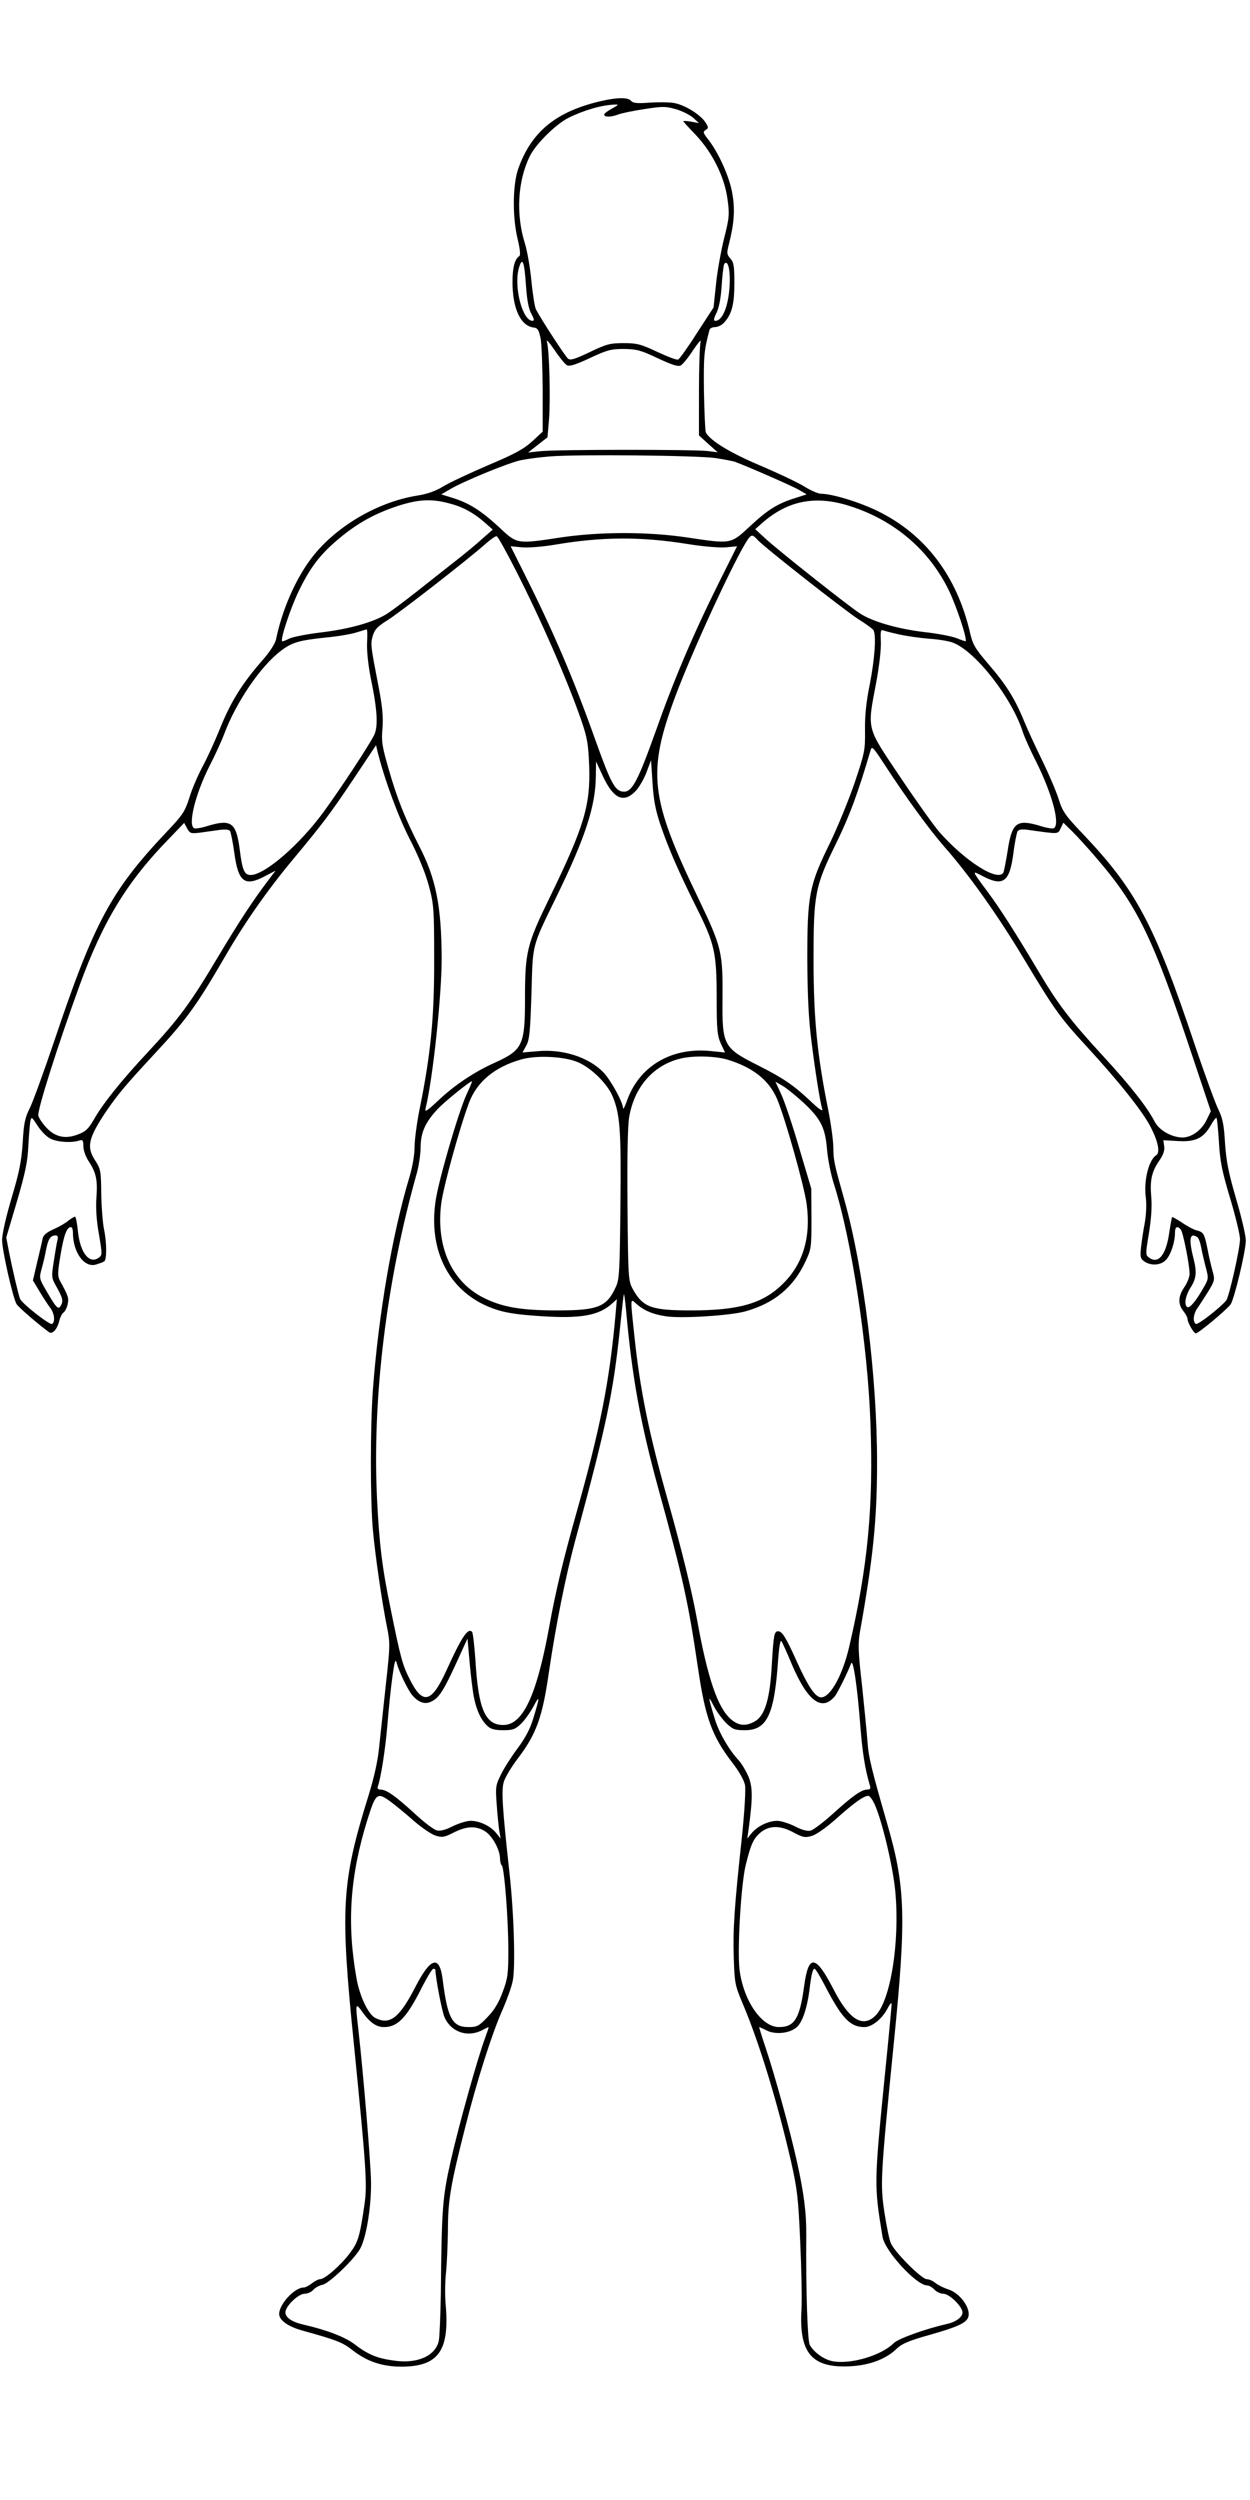 <?xml version="1.0" standalone="no"?>
<!DOCTYPE svg PUBLIC "-//W3C//DTD SVG 20010904//EN"
 "http://www.w3.org/TR/2001/REC-SVG-20010904/DTD/svg10.dtd">
<svg version="1.0" xmlns="http://www.w3.org/2000/svg"
 width="600pt" height="1200pt" viewBox="0 0 600 1200"
 preserveAspectRatio="xMidYMid meet">

<g transform="translate(0,1200) scale(0.1,-0.1)"
fill="#000000" stroke="none">
<path d="M2890 11516 c-217 -49 -337 -145 -401 -322 -29 -78 -30 -237 -4 -343
11 -46 14 -76 8 -80 -22 -14 -33 -54 -33 -124 0 -127 38 -210 100 -219 21 -2
26 -11 35 -53 5 -27 9 -139 10 -249 l0 -198 -51 -47 c-41 -37 -83 -60 -211
-114 -88 -38 -185 -83 -214 -101 -38 -23 -76 -37 -127 -45 -194 -31 -400 -154
-513 -308 -73 -99 -136 -244 -164 -382 -5 -22 -31 -62 -71 -107 -94 -108 -148
-196 -198 -321 -25 -62 -63 -145 -85 -185 -21 -40 -50 -106 -62 -147 -21 -66
-32 -83 -109 -164 -267 -283 -347 -431 -539 -1002 -50 -148 -103 -294 -118
-324 -23 -45 -29 -74 -34 -165 -6 -90 -16 -141 -53 -265 -27 -91 -46 -175 -46
-203 0 -48 50 -271 69 -307 9 -15 96 -91 157 -136 16 -11 40 16 49 57 4 15 12
32 20 38 8 6 17 25 20 41 6 28 3 38 -37 111 -12 23 -12 38 3 127 16 95 30 131
50 131 5 0 9 -12 9 -26 0 -95 54 -170 110 -154 16 5 34 11 40 15 13 8 13 89
-1 156 -6 30 -12 106 -13 170 -1 108 -3 118 -28 157 -44 66 -35 108 52 238 57
83 94 127 235 279 151 162 199 229 335 463 94 163 204 320 329 470 139 167
178 218 290 386 l106 159 8 -34 c35 -138 99 -310 155 -419 40 -77 74 -161 90
-220 24 -90 26 -108 26 -355 1 -280 -17 -459 -70 -719 -13 -65 -24 -147 -24
-181 0 -38 -10 -96 -25 -146 -82 -273 -148 -658 -175 -1019 -13 -174 -13 -534
0 -675 12 -130 44 -347 67 -462 16 -79 16 -90 -5 -280 -12 -109 -26 -243 -32
-298 -6 -65 -24 -146 -50 -230 -131 -421 -138 -540 -71 -1200 59 -591 64 -672
51 -763 -23 -159 -31 -185 -72 -239 -44 -58 -119 -123 -141 -123 -8 0 -26 -9
-40 -20 -14 -11 -31 -20 -39 -20 -44 0 -118 -80 -118 -127 0 -30 42 -60 109
-79 166 -46 195 -57 242 -94 70 -55 143 -80 237 -80 175 1 229 75 212 289 -5
49 -4 122 1 163 4 40 8 130 9 199 0 146 12 218 82 494 58 231 131 459 182 572
19 44 41 104 47 134 14 65 6 329 -16 524 -33 300 -39 391 -27 431 6 22 37 73
68 114 89 117 118 198 149 415 33 223 79 455 126 630 149 549 183 709 215
1020 9 88 17 161 19 163 1 2 6 -32 10 -75 29 -325 69 -544 155 -858 118 -427
144 -547 190 -859 35 -240 67 -328 163 -454 34 -43 59 -88 63 -110 4 -21 -2
-124 -14 -242 -38 -350 -44 -450 -40 -585 4 -124 6 -134 42 -220 79 -185 167
-473 233 -760 30 -134 35 -175 44 -385 6 -129 9 -276 6 -327 -12 -209 51 -281
235 -271 94 5 172 35 223 85 24 23 58 38 159 66 130 37 172 56 183 83 16 41
-37 116 -95 135 -20 6 -48 20 -61 30 -13 11 -32 19 -43 19 -24 0 -155 131
-172 173 -8 18 -21 85 -31 149 -20 137 -19 165 46 818 60 598 55 745 -32 1045
-75 260 -90 320 -95 395 -3 41 -15 162 -26 268 -19 165 -20 203 -10 260 63
353 82 538 82 812 0 410 -64 926 -156 1257 -52 185 -53 192 -54 255 0 31 -11
113 -25 183 -53 266 -69 430 -70 710 0 325 6 359 110 570 63 129 103 237 164
444 6 21 12 15 61 -60 107 -165 221 -321 290 -400 122 -138 262 -336 387 -545
143 -238 169 -276 299 -417 158 -172 272 -316 309 -390 35 -69 44 -120 25
-132 -36 -22 -61 -123 -50 -203 4 -34 2 -80 -5 -121 -7 -36 -15 -90 -18 -118
-5 -46 -3 -55 16 -68 32 -22 80 -19 104 8 23 24 43 85 43 130 0 29 11 35 28
15 11 -14 42 -169 42 -212 0 -15 -11 -44 -25 -64 -30 -44 -32 -81 -5 -115 11
-14 20 -30 20 -37 0 -18 30 -70 40 -70 13 0 149 114 167 139 18 27 73 256 73
307 0 23 -21 113 -47 201 -37 127 -47 180 -53 268 -5 89 -12 119 -32 160 -14
28 -65 167 -113 310 -194 579 -281 742 -536 1011 -87 91 -99 109 -118 170 -12
38 -47 119 -76 179 -30 61 -70 147 -89 193 -46 112 -87 176 -173 276 -63 74
-74 92 -87 150 -63 271 -214 470 -441 582 -87 43 -220 84 -274 84 -14 0 -50
16 -79 34 -30 19 -125 64 -212 101 -144 61 -239 118 -262 159 -3 6 -7 94 -9
196 -2 172 0 196 27 298 2 6 14 12 27 12 13 0 33 10 44 23 36 40 48 87 48 188
0 82 -3 100 -19 118 -18 20 -18 26 -7 70 25 98 30 166 16 243 -13 78 -66 196
-116 259 -24 31 -26 36 -12 45 15 9 14 13 -1 37 -26 39 -102 85 -153 93 -25 4
-79 4 -119 1 -56 -4 -76 -2 -85 9 -14 17 -63 17 -139 0z m48 -37 c-21 -11 -38
-24 -38 -29 0 -13 32 -13 66 0 15 6 71 18 125 26 89 14 103 14 153 0 31 -9 68
-28 83 -41 l28 -26 -37 7 c-21 3 -38 5 -38 2 0 -2 27 -32 60 -66 80 -85 138
-202 152 -308 10 -72 9 -88 -16 -187 -15 -60 -33 -159 -39 -220 l-12 -113 -80
-123 c-43 -68 -84 -125 -90 -127 -6 -3 -51 14 -100 37 -79 37 -98 42 -161 42
-64 0 -82 -4 -163 -43 -74 -35 -93 -41 -105 -31 -13 11 -121 176 -153 235 -6
11 -16 73 -22 136 -6 63 -20 144 -31 180 -44 139 -36 300 23 420 28 58 124
153 185 184 74 37 161 62 222 64 22 1 20 -1 -12 -19z m-413 -854 c5 -69 13
-110 26 -132 13 -25 15 -33 5 -33 -48 0 -90 161 -66 251 17 61 27 36 35 -86z
m978 27 c-2 -109 -32 -192 -69 -192 -10 0 -9 9 5 38 12 24 21 69 25 130 3 52
9 98 12 104 15 23 28 -16 27 -80z m-782 -405 c12 -7 41 2 110 34 83 39 102 44
164 44 62 -1 81 -6 163 -45 71 -33 98 -41 110 -34 10 6 37 39 60 75 24 35 40
53 35 39 -4 -14 -8 -121 -8 -238 l0 -212 45 -41 45 -40 -48 6 c-64 8 -735 8
-806 -1 l-56 -6 47 37 46 36 7 82 c8 96 2 341 -10 377 -4 14 12 -4 36 -39 24
-36 51 -69 60 -74z m715 -446 c39 -6 80 -14 90 -17 60 -22 280 -118 310 -136
l36 -21 -53 -17 c-87 -27 -133 -56 -218 -135 -95 -88 -88 -87 -308 -54 -186
27 -410 27 -596 0 -218 -33 -214 -34 -302 49 -87 80 -143 115 -222 140 l-55
17 43 25 c64 38 281 127 339 139 28 6 89 14 138 18 129 11 716 5 798 -8z
m-1281 -217 c65 -16 120 -46 175 -95 l35 -31 -50 -44 c-27 -25 -85 -73 -129
-107 -43 -34 -127 -100 -185 -146 -58 -46 -123 -94 -143 -107 -63 -40 -180
-73 -312 -89 -69 -8 -140 -22 -157 -30 -17 -9 -33 -15 -35 -13 -9 10 41 161
81 243 55 113 102 174 190 248 89 75 174 122 283 158 99 32 162 36 247 13z
m1927 -14 c212 -68 379 -211 473 -405 36 -75 89 -233 80 -243 -1 -1 -19 5 -41
14 -21 9 -92 23 -157 30 -127 15 -249 50 -310 90 -57 37 -395 305 -452 358
l-50 46 35 31 c123 107 256 133 422 79z m-1607 -306 c121 -237 249 -530 316
-724 28 -82 33 -112 37 -217 7 -188 -25 -293 -190 -632 -109 -224 -118 -259
-118 -484 0 -224 -11 -247 -145 -308 -99 -44 -198 -111 -273 -183 -55 -51 -64
-57 -59 -35 35 142 77 541 77 718 -1 250 -27 384 -108 540 -69 136 -106 227
-148 375 -30 104 -34 128 -28 190 4 54 0 102 -19 201 -38 196 -39 202 -28 242
9 31 22 45 68 74 59 36 390 294 473 368 25 22 49 39 54 37 6 -1 46 -74 91
-162z m1161 145 c31 -35 421 -341 487 -383 34 -21 65 -44 69 -50 15 -22 7
-137 -17 -260 -18 -89 -24 -153 -23 -223 1 -93 -1 -105 -49 -248 -28 -82 -82
-215 -121 -295 -98 -200 -107 -247 -107 -555 1 -168 6 -283 19 -385 18 -147
42 -299 53 -335 3 -12 -19 3 -58 41 -81 76 -129 109 -254 172 -161 81 -169 95
-167 312 2 231 -3 252 -117 490 -231 479 -245 603 -110 966 80 215 282 653
346 751 19 28 25 29 49 2z m-331 -21 c76 -12 151 -18 182 -15 l51 5 -85 -170
c-126 -253 -219 -472 -306 -719 -83 -232 -112 -289 -151 -289 -43 0 -62 35
-139 250 -103 290 -200 517 -338 792 l-68 136 52 -5 c31 -3 97 2 158 12 228
39 415 40 644 3z m-1543 -472 c-2 -39 5 -105 17 -168 33 -158 37 -237 16 -278
-27 -53 -158 -252 -240 -365 -116 -159 -284 -305 -352 -305 -30 0 -40 23 -52
120 -17 132 -40 150 -156 115 -27 -9 -55 -13 -62 -11 -33 13 4 163 72 298 26
50 58 120 72 157 57 151 173 322 270 396 55 42 87 51 218 65 55 5 120 16 145
24 25 8 47 14 50 15 3 1 4 -28 2 -63z m2553 39 c33 -8 98 -17 145 -21 47 -3
100 -12 117 -20 109 -44 281 -266 333 -429 7 -22 35 -85 63 -140 79 -158 118
-307 84 -321 -7 -2 -35 2 -62 11 -116 35 -138 18 -159 -123 -8 -49 -17 -95
-20 -101 -28 -44 -183 55 -307 195 -28 33 -113 152 -190 267 -162 242 -157
220 -113 452 15 82 24 161 22 196 -2 49 -1 58 12 53 8 -3 42 -12 75 -19z
m-1145 -914 c39 -114 87 -225 174 -399 86 -172 96 -214 96 -432 0 -152 3 -181
20 -219 l20 -43 -69 7 c-188 19 -342 -72 -401 -237 -10 -29 -19 -46 -19 -38
-2 32 -60 137 -96 174 -72 73 -196 112 -318 100 l-69 -6 18 33 c16 29 19 69
25 249 7 246 -1 217 122 470 138 283 186 433 187 575 l1 70 33 -71 c50 -107
98 -130 154 -74 17 16 41 57 54 90 l23 61 7 -108 c5 -82 14 -130 38 -202z
m-2212 -38 c26 4 68 9 93 13 31 4 49 2 53 -5 4 -6 14 -55 21 -107 19 -139 50
-162 150 -108 l48 25 -26 -34 c-81 -106 -147 -207 -250 -379 -132 -222 -187
-297 -337 -458 -127 -136 -216 -247 -259 -323 -26 -45 -40 -59 -76 -72 -61
-24 -110 -13 -152 32 -18 19 -36 45 -39 58 -6 24 92 334 198 625 112 308 229
500 432 707 l70 73 14 -26 c13 -24 18 -26 60 -21z m4307 -124 c198 -231 271
-384 462 -959 l85 -254 -21 -43 c-24 -49 -72 -83 -116 -83 -52 1 -112 35 -133
77 -35 68 -119 175 -250 317 -152 165 -215 248 -301 393 -117 197 -194 317
-251 393 -77 104 -77 103 -24 75 99 -52 130 -29 148 107 6 51 16 99 20 107 6
10 21 12 55 7 143 -20 139 -21 152 8 l13 27 44 -43 c24 -24 77 -82 117 -129z
m-2490 -978 c64 -28 138 -101 164 -160 37 -87 43 -161 39 -527 -3 -309 -5
-354 -21 -389 -44 -98 -85 -115 -282 -115 -165 0 -254 14 -340 54 -163 74
-244 247 -217 460 11 82 87 359 133 482 38 102 124 173 252 209 74 21 208 14
272 -14z m716 13 c122 -37 200 -98 239 -189 38 -90 130 -416 142 -505 21 -157
-17 -286 -112 -380 -95 -96 -211 -130 -443 -130 -192 0 -232 15 -281 105 -20
38 -21 54 -24 399 -2 236 1 382 8 424 25 146 117 250 247 281 62 15 166 12
224 -5z m-1251 -166 c-40 -87 -137 -420 -150 -518 -31 -223 56 -407 232 -492
74 -35 133 -47 281 -56 187 -12 272 4 335 61 l23 21 -6 -69 c-29 -327 -74
-552 -189 -960 -64 -227 -100 -378 -130 -545 -60 -328 -126 -470 -220 -470
-87 0 -120 75 -134 312 -5 70 -12 131 -16 135 -20 21 -50 -24 -124 -187 -71
-155 -113 -165 -175 -41 -35 69 -44 102 -92 339 -41 198 -54 308 -65 523 -24
485 44 1047 191 1569 10 36 18 92 18 125 1 71 23 119 84 184 36 37 152 131
163 131 1 0 -10 -28 -26 -62z m1618 -42 c83 -78 103 -119 112 -226 4 -47 19
-122 34 -167 84 -267 161 -771 174 -1141 15 -403 -12 -690 -102 -1077 -34
-146 -98 -255 -142 -241 -26 8 -59 59 -110 172 -51 114 -70 144 -89 144 -19 0
-22 -20 -30 -155 -9 -173 -34 -254 -86 -280 -42 -22 -74 -18 -110 12 -63 54
-112 194 -163 478 -27 147 -73 333 -140 572 -90 318 -134 531 -161 791 -20
187 -20 180 8 155 35 -32 80 -52 142 -61 73 -12 313 3 385 24 136 39 226 113
284 234 30 64 31 68 31 210 l-1 145 -58 195 c-31 107 -70 223 -86 257 l-28 61
36 -21 c20 -12 64 -48 100 -81z m-3617 -171 c32 -17 101 -22 138 -10 18 6 21
2 21 -27 0 -18 11 -49 23 -68 38 -56 46 -92 40 -176 -4 -52 0 -113 12 -179 16
-95 16 -100 -1 -112 -45 -33 -90 24 -100 128 -4 38 -10 69 -14 69 -4 0 -19 -9
-33 -20 -14 -12 -46 -30 -71 -41 -30 -13 -47 -27 -51 -42 -2 -12 -14 -63 -26
-113 l-21 -90 33 -55 c18 -30 41 -65 51 -78 19 -25 24 -66 8 -76 -11 -7 -146
99 -154 121 -8 21 -35 136 -52 221 l-14 73 51 172 c40 137 52 193 55 268 3 52
7 106 10 119 5 22 7 20 34 -22 16 -25 43 -53 61 -62z m5610 -18 c5 -92 15
-140 54 -270 26 -87 47 -174 47 -195 0 -45 -52 -275 -66 -294 -27 -33 -136
-119 -146 -113 -16 10 -12 48 7 75 10 14 33 50 52 80 32 53 33 57 21 100 -7
25 -18 72 -24 105 -15 74 -19 81 -52 89 -15 4 -47 21 -71 38 -25 16 -46 28
-47 26 -1 -1 -8 -36 -14 -77 -15 -105 -52 -150 -96 -118 -18 13 -18 17 -1 118
11 70 15 127 11 174 -7 80 2 122 40 176 18 27 25 47 22 67 l-4 29 70 -4 c84
-5 122 13 158 76 12 22 25 38 27 35 3 -2 8 -55 12 -117z m-5574 -464 c-3 -10
-11 -56 -18 -102 -13 -83 -13 -83 14 -131 29 -52 32 -67 17 -90 -11 -18 -22
-5 -71 80 -31 53 -31 57 -19 100 7 25 17 67 22 95 10 49 20 65 46 65 8 0 11
-7 9 -17z m5470 9 c6 -4 14 -25 18 -47 4 -22 14 -65 22 -96 15 -56 15 -57 -13
-105 -34 -60 -64 -95 -75 -88 -17 10 -9 55 16 94 27 42 30 73 16 130 -26 102
-22 136 16 112z m-3477 -2180 c11 -78 35 -135 70 -167 16 -15 36 -20 75 -20
46 0 58 4 85 30 18 17 45 55 61 85 31 58 31 47 -3 -64 -14 -46 -39 -92 -75
-140 -29 -39 -65 -95 -79 -125 -25 -50 -26 -60 -20 -140 3 -47 9 -104 12 -126
l7 -40 -21 26 c-27 34 -80 59 -123 59 -19 0 -57 -12 -86 -26 -35 -18 -60 -24
-76 -20 -14 3 -63 40 -109 83 -91 83 -133 113 -162 113 -10 0 -16 5 -13 13 15
41 37 181 47 302 6 77 17 181 24 230 11 76 14 85 21 60 11 -41 52 -125 73
-151 28 -33 57 -45 84 -35 46 18 65 47 159 256 l23 50 8 -90 c4 -49 12 -123
18 -163z m1530 131 c76 -179 145 -231 208 -154 12 15 61 113 77 156 10 26 30
-108 45 -305 10 -124 22 -202 46 -282 4 -13 0 -18 -13 -18 -28 0 -70 -30 -163
-114 -46 -42 -95 -79 -109 -83 -15 -4 -42 3 -76 21 -29 14 -67 26 -84 26 -43
0 -96 -26 -123 -59 l-21 -26 7 50 c20 149 19 200 -3 251 -12 27 -32 60 -45 74
-48 52 -93 130 -114 196 -33 108 -35 123 -8 69 14 -28 42 -66 61 -85 32 -31
42 -35 90 -35 107 0 142 73 160 338 4 55 10 95 15 90 4 -4 27 -54 50 -110z
m-1924 -662 c21 -16 71 -56 109 -90 39 -34 86 -66 106 -72 31 -10 42 -8 87 15
62 31 106 33 150 6 35 -22 71 -87 72 -130 0 -15 4 -30 9 -35 12 -14 31 -258
31 -407 0 -113 -3 -135 -27 -199 -19 -52 -40 -87 -73 -121 -42 -44 -50 -48
-92 -48 -77 0 -100 43 -123 227 -15 120 -57 109 -130 -32 -78 -152 -124 -187
-194 -151 -34 18 -75 105 -90 191 -47 266 -31 493 54 765 39 124 46 129 111
81z m2325 -18 c36 -84 88 -306 97 -419 21 -241 -24 -517 -95 -588 -61 -62
-127 -21 -202 125 -86 167 -120 171 -141 17 -21 -157 -46 -198 -121 -198 -83
0 -170 126 -189 274 -12 93 7 417 30 506 24 97 36 123 67 151 44 38 97 39 164
2 44 -23 53 -25 87 -15 22 7 70 41 117 83 84 75 131 109 153 109 7 0 22 -21
33 -47z m-2111 -790 c1 -39 31 -196 43 -224 30 -72 110 -101 181 -64 15 8 30
15 31 15 2 0 -6 -23 -16 -51 -34 -89 -126 -417 -165 -589 -40 -178 -44 -224
-48 -640 -2 -107 -6 -210 -10 -227 -17 -72 -103 -110 -214 -94 -82 11 -125 29
-188 77 -46 36 -135 70 -244 95 -58 13 -90 34 -90 60 0 29 62 89 92 89 14 0
33 8 42 19 9 10 29 21 44 24 30 6 141 111 177 167 31 47 57 199 56 324 -1 90
-36 513 -61 736 -15 127 -14 129 19 83 37 -52 68 -73 104 -73 67 0 110 46 186
198 23 45 46 82 51 82 6 0 10 -3 10 -7z m1870 -75 c81 -156 121 -198 189 -198
36 0 85 39 111 89 10 20 19 30 20 23 0 -7 -13 -149 -30 -315 -55 -553 -55
-553 -14 -803 10 -68 163 -234 214 -234 9 0 25 -9 35 -20 10 -11 29 -20 43
-20 29 0 92 -62 92 -90 0 -22 -32 -46 -75 -55 -104 -24 -233 -70 -255 -92 -58
-58 -199 -101 -287 -88 -44 6 -94 41 -116 79 -11 19 -19 262 -17 528 1 105
-11 202 -46 358 -34 152 -105 409 -148 538 -19 56 -33 102 -32 102 2 0 18 -7
35 -16 44 -22 114 -14 147 17 26 24 48 91 59 174 9 77 16 105 25 105 4 0 27
-37 50 -82z"/>
</g>
</svg>
